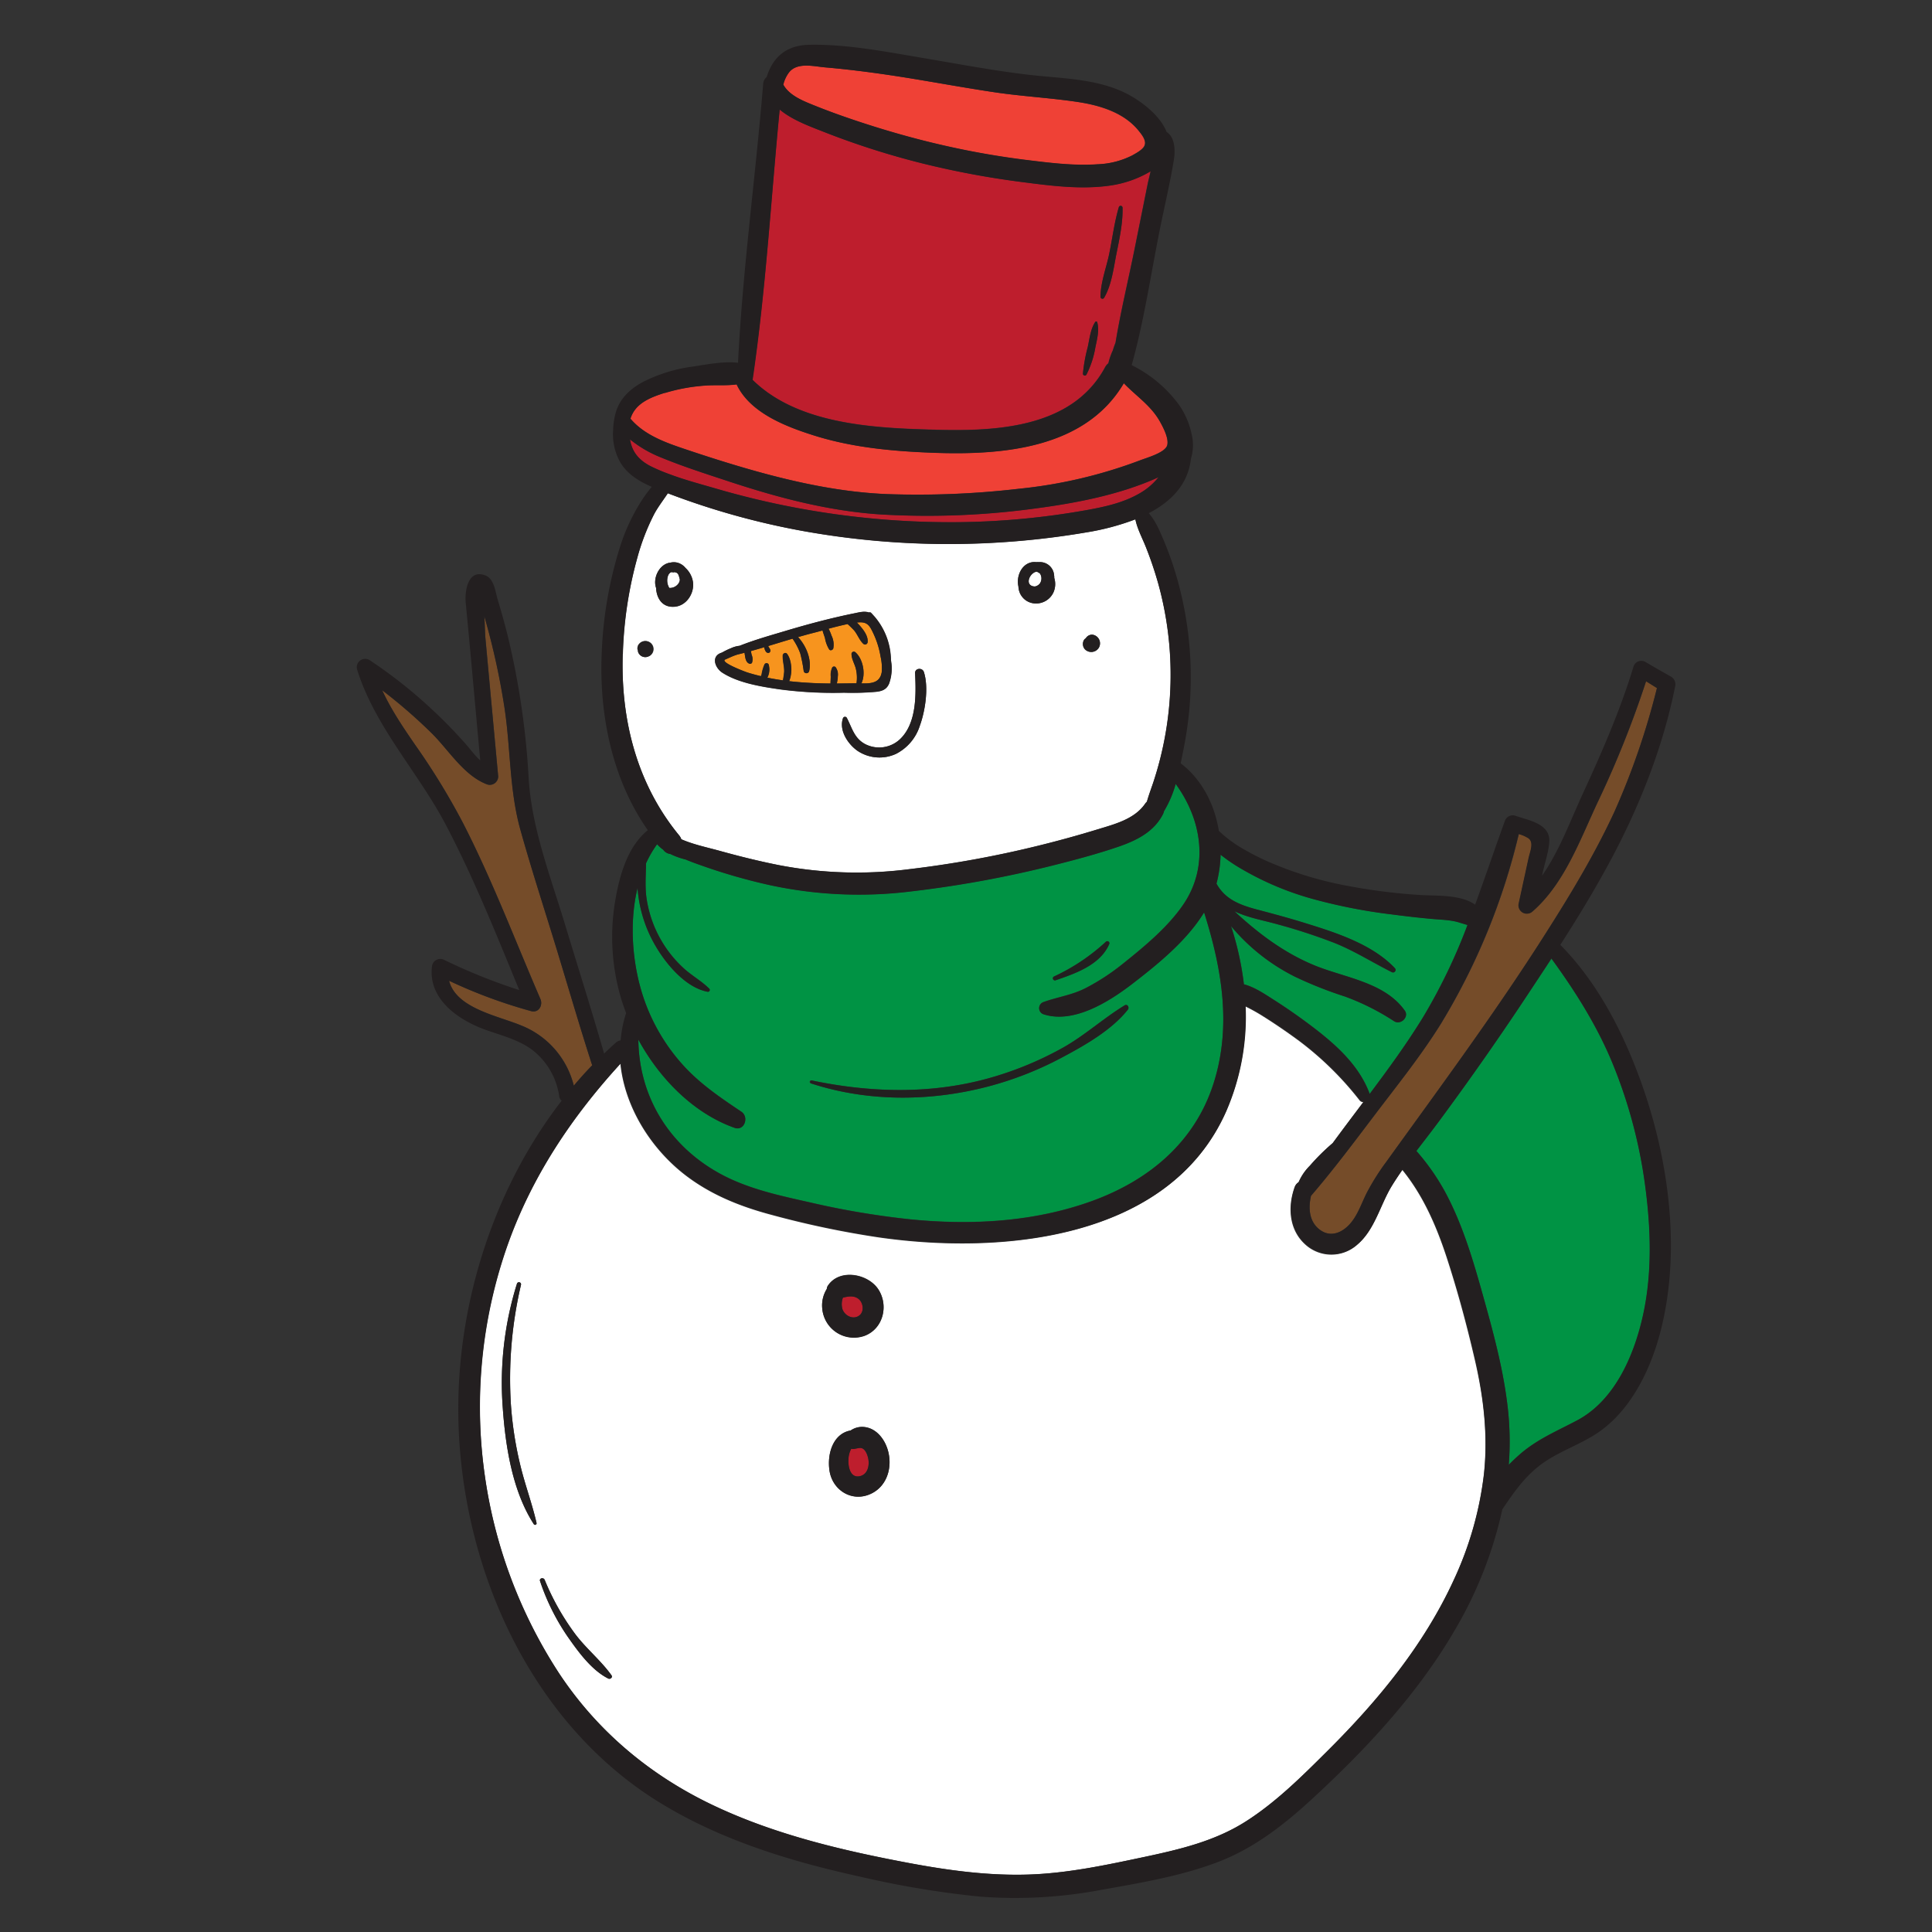 <svg xmlns="http://www.w3.org/2000/svg" id="Layer_1" data-name="Layer 1" viewBox="0 0 600 600"><rect x="0" y="0" width="600" height="600" fill="#333333" stroke="none"/><defs><style>.cls-1{fill:#754c29}.cls-2{fill:#009344}.cls-3{fill:#be1e2d}.cls-4{fill:#fff}.cls-5{fill:#f7941e}.cls-6{fill:#ef4136}.cls-7{fill:#231f20}</style></defs><title>doodle</title><path d="M143.68,255.41c9.12,17.77,16.24,36.55,24.15,54.86.84,2-.54,4.41-2.89,3.76a156.66,156.66,0,0,1-25.46-9.47c2.2,8.7,15.46,10.94,22.65,14a27.12,27.12,0,0,1,16.09,18.61q2.76-3.26,5.71-6.33c-3.8-11.78-7.27-23.68-10.87-35.53-3.83-12.56-7.93-25.08-11.46-37.73-3.41-12.26-3-25.23-4.9-37.75a227,227,0,0,0-6.25-28.39c.15,2.95.23,5.81.3,6.53q.65,6.94,1.28,13.88,1.35,14.64,2.71,29.29a2.62,2.62,0,0,1-3.3,2.51c-7.3-2.67-12.05-10.75-17.41-16a164.79,164.79,0,0,0-15.33-13.26c2.81,6.12,6.65,11.76,10.47,17.3A214.61,214.61,0,0,1,143.68,255.41Z" class="cls-1"/><path d="M475.87,306.7q-14,21.24-29.14,41.73c-2.23,3-4.56,6-6.86,9a69.49,69.49,0,0,1,9,12.88c5.13,9.58,8.32,20.07,11.25,30.49,3.37,12,6.74,24.08,8.14,36.52a93.23,93.23,0,0,1,.3,17.59q1.55-1.59,3.15-3C477.19,447,483.56,444.39,490,441c11.86-6.37,17.82-20.73,20.45-33.29s2.26-25.68.64-38.35a153.3,153.3,0,0,0-10.24-39c-4.84-11.74-11.58-22.41-19-32.63Q478.85,302.2,475.87,306.7Z" class="cls-2"/><path d="M426.66,346.61c-6.36,8.39-12.64,16.8-19.51,24.77-.86,3.71-.63,7.9,2.61,10.43,3.49,2.72,7.29,1,9.83-2.12,2.22-2.7,3.35-6.24,4.92-9.32a71.79,71.79,0,0,1,6-9.52c17-23.62,34.25-46.86,49.84-71.47,7.62-12,15-24.24,21-37.19a230,230,0,0,0,13.25-38.52c-1.12-.71-2.25-1.41-3.38-2.11a314.57,314.57,0,0,1-15.06,37.62c-5.43,11.57-10.28,25.18-20.13,33.8a2.6,2.6,0,0,1-4.31-2.5l3-13.78c.43-2,1.89-5.07,0-6.4a11,11,0,0,0-3-1.31,203.48,203.48,0,0,1-24.24,59C441.2,328,433.76,337.24,426.66,346.61Z" class="cls-1"/><path d="M390.18,282.44c5.16,1.38,10.33,2.75,15.44,4.35,9.41,2.94,20.62,6.54,27.54,13.91a.78.78,0,0,1-.94,1.22c-6-3-11.6-6.6-17.91-9.11a178.24,178.24,0,0,0-17.78-5.8c-4.22-1.19-9.08-2.06-13.21-4,7.36,6.84,15.34,12.88,24.75,16.76S430,305,436.24,313.87c1.41,2-1.33,4.53-3.29,3.29a75.11,75.11,0,0,0-15.26-7.71,124.21,124.21,0,0,1-15.57-6.18,61.82,61.82,0,0,1-19.8-15.69,93.51,93.51,0,0,1,4,18.09c3.31.85,6.57,3.09,9.21,4.77,4.2,2.67,8.31,5.54,12.26,8.56,7.29,5.56,14.35,11.92,17.6,20.7,5.86-7.8,11.6-15.67,16.69-24a176.21,176.21,0,0,0,13.69-28.46c-1.5-.39-3-1-4.51-1.24-2.25-.4-4.57-.45-6.85-.67-4-.39-8.05-.84-12.06-1.36a169.46,169.46,0,0,1-23.94-4.62,92.39,92.39,0,0,1-22.77-9.48,53.49,53.49,0,0,1-6.56-4.45,38.54,38.54,0,0,1-1.31,9C380.35,279.12,384.52,280.92,390.18,282.44Z" class="cls-2"/><path d="M267.57,449.73c-.78-.22-1.89.26-2.71.28a3.07,3.07,0,0,1-.53-.06,7.3,7.3,0,0,0-.85,3.26c-.15,2.17.51,5.86,3.49,5.24,2.58-.53,3.15-3.48,2.62-5.67C269.34,451.76,268.74,450.06,267.57,449.73Z" class="cls-3"/><path d="M211.94,330.55c5.3,5.92,11.73,10.27,18.29,14.67,2.45,1.65,1,6.11-2.12,5-12.72-4.52-23.24-15.22-29.87-27.39.19,17.67,9.52,33.12,25.72,41.83,8.51,4.57,18.17,6.62,27.52,8.72a256.73,256.73,0,0,0,31.29,5.28c19,1.88,38.49.82,56.55-5.77,17.52-6.4,31.65-18.16,37.5-36.28,5.77-17.85,2.62-35.92-2.88-53.29-5.36,8.75-14.16,15.92-22.17,22.09-7.08,5.46-18.18,12.61-27.62,9.57a2,2,0,0,1,0-3.84c4.36-1.56,8.78-2.13,13-4.3a68.42,68.42,0,0,0,11.35-7.39c6.73-5.38,14.22-11.52,19.07-18.7,8.06-11.95,5.52-26.43-2.46-37.32a34.37,34.37,0,0,1-3.64,8.49,3.33,3.33,0,0,1-.3.87c-2.72,5.38-8,8.07-13.48,10-6.85,2.39-13.92,4.26-20.95,6a344.93,344.93,0,0,1-43.73,8,131.07,131.07,0,0,1-44.2-2,180.34,180.34,0,0,1-21.47-6.22c-1.51-.53-3-1.08-4.45-1.69a22.44,22.44,0,0,1-4.74-1.71,3.08,3.08,0,0,1-2-1.07l-.2-.24a12.54,12.54,0,0,1-1.89-1.71,33.94,33.94,0,0,0-3.44,5.93c0,3.88-.42,7.66.28,11.62a36.64,36.64,0,0,0,11.15,20.72c2.56,2.43,5.76,4.14,8.22,6.6a.57.57,0,0,1-.55.94c-7.48-1.47-14.1-10-17.35-16.44A41.24,41.24,0,0,1,198,275.74c-2.73,11.14-1.56,23.8,1.74,33.8A59.52,59.52,0,0,0,211.94,330.55Zm115.34-27.27a62.12,62.12,0,0,0,16.19-10.84.65.65,0,0,1,1,.78c-2.86,6.48-10.47,9.09-16.71,11.23A.64.64,0,0,1,327.28,303.28Zm-75.21,32.24c18.07,3.78,36.6,4.34,54.52-.55a105.2,105.2,0,0,0,23.28-9.48c6.92-3.84,12.68-9.18,19.37-13.26.89-.54,1.58.63,1,1.33-5.13,6.48-13.66,11.25-20.84,15.06a105.73,105.73,0,0,1-22.82,8.87c-17.87,4.64-37.19,4.72-54.79-1.05A.48.48,0,0,1,252.07,335.52Z" class="cls-2"/><path d="M210.19,177.88a3.07,3.07,0,0,0-.73-.23.77.77,0,0,1-.5.06,2.48,2.48,0,0,0-.45-.05l-.26.08a2.18,2.18,0,0,0-.77,1,4.41,4.41,0,0,0,.38,3.83,3.26,3.26,0,0,0,2.92-1.48,2.6,2.6,0,0,0,.36-1.09,7.72,7.72,0,0,0-.53-1.73A2.86,2.86,0,0,0,210.19,177.88Z" class="cls-4"/><path d="M211.6,260.64c3.7,1.62,7.86,2.47,11.6,3.51,6.22,1.73,12.5,3.3,18.83,4.55a127.78,127.78,0,0,0,40.23,1.23,329.3,329.3,0,0,0,39.68-7.18q9.49-2.31,18.83-5.17c5.29-1.62,11.54-3.16,14.86-8a3.82,3.82,0,0,1,.55-.63c.56-2,1.28-3.91,1.94-5.86a106.66,106.66,0,0,0,1.61-61.77,114.23,114.23,0,0,0-3.92-11.58c-1.09-2.72-2.62-5.55-3.21-8.48a77,77,0,0,1-15.21,4.05,254.91,254.91,0,0,1-87.6-.35,234.46,234.46,0,0,1-42.42-11.76c-1.44,2.17-3.08,4.28-4.27,6.52a69.35,69.35,0,0,0-5.18,13.42,125,125,0,0,0-4.52,30c-.66,20.44,4.39,40.36,17.52,56.31A3.63,3.63,0,0,1,211.6,260.64Zm124.8-61.39a1.82,1.82,0,0,1,.38-.71,1.66,1.66,0,0,1,.39-.31,2.29,2.29,0,0,1,2-1.13,2.71,2.71,0,0,1,2,4.14,2.74,2.74,0,0,1-4.33.35A2.48,2.48,0,0,1,336.4,199.25Zm-15.7-24.69a6.22,6.22,0,0,1,1.14,0h.05a4.84,4.84,0,0,1,.77,0,4.39,4.39,0,0,1,4.69,4,4.64,4.64,0,0,1,.06.91,6.35,6.35,0,0,1-.26,4.5c-2,4.23-8,4.73-10.27.49a5.72,5.72,0,0,1-.6-2.37C315.55,178.94,317.27,175,320.7,174.56ZM201.56,203.79a2.35,2.35,0,0,1-3.39-1.46,1.54,1.54,0,0,1,0-.31,1.44,1.44,0,0,1,0-1.34,2.49,2.49,0,1,1,3.46,3.11Zm82.63,5.28c-.08-1.63,2.27-1.8,2.73-.37,1.54,4.79.43,12.07-1.28,16.74a14.81,14.81,0,0,1-7.38,8.68,12.26,12.26,0,0,1-11.94-.94c-3-2.07-5.82-6.38-4.53-10.11a.66.66,0,0,1,1.19-.15c1.66,3.17,2.3,6.42,5.83,8.23a9.46,9.46,0,0,0,10.67-1.56C284.72,224.64,284.51,215.67,284.19,209.07Zm-60-6.38h0a21.26,21.26,0,0,1,2.76-1.34,8.53,8.53,0,0,1,2.71-.76c4.6-1.83,9.44-3.18,14.11-4.58,7.1-2.13,14.32-4.05,21.59-5.52,1.57-.32,3.07-.73,4.45-.23a.57.57,0,0,1,.68.13c.32.33.62.66.91,1a4.81,4.81,0,0,1,.42.48,21.11,21.11,0,0,1,4.81,13.08v.13a13.79,13.79,0,0,1-.59,7.32c-.75,1.7-2,2.21-3.76,2.45a82.58,82.58,0,0,1-10.2.3,126.38,126.38,0,0,1-19.64-1c-5.87-.84-13.22-2-18.26-5.3C221.94,207.27,220.76,203.65,224.22,202.69Zm-20.47-20.15c-1-3,.94-7.11,4.1-7.74l.18,0a4.41,4.41,0,0,1,3.4.38,4.82,4.82,0,0,1,1.46,1.21,7.44,7.44,0,0,1,2.33,4.38c.47,3.44-1.92,7.28-5.55,7.67C205.66,188.84,203.88,185.76,203.75,182.54Z" class="cls-4"/><path d="M266.94,408.47c1.54-1.24,1.15-4-.33-5.1s-3.16-.79-4.83-.38a5.67,5.67,0,0,0-.14,3.6C262.36,408.64,265,410,266.94,408.47Z" class="cls-3"/><path d="M150.61,458.59a150.37,150.37,0,0,0,23,61.11c11.93,18,28.31,31.68,47.78,40.93,19.22,9.13,40.26,14.08,61.09,18,12.16,2.27,24.5,3.94,36.9,3.54,12.15-.39,24.05-2.94,35.9-5.45,11.13-2.37,22.1-4.94,31.79-11.17,9.36-6,17.42-14.06,25.27-21.88,15.63-15.56,29.87-32.82,39.13-53a107.32,107.32,0,0,0,9.36-32.85c1.3-12-.09-23.79-2.81-35.48-2.49-10.75-5.38-21.52-8.81-32-3.17-9.65-7.29-19.12-13.72-27-1.17,1.66-2.29,3.34-3.35,5.07-3.59,5.87-5.25,13.56-10.65,18.15a12,12,0,0,1-16,.06c-5.19-4.55-5.66-11.71-3.47-17.88a2.79,2.79,0,0,1,1.21-1.51,16.28,16.28,0,0,1,3.51-5.15,66.1,66.1,0,0,1,7.07-7c3.15-4.29,6.36-8.54,9.56-12.79a1.47,1.47,0,0,1-1.15-.56,99.83,99.83,0,0,0-18.56-18.29c-3.66-2.71-7.44-5.31-11.29-7.73a55.79,55.79,0,0,0-5.65-3.16,73.66,73.66,0,0,1-6,32.67c-17.73,40-70,44.52-107.8,39.08a289.25,289.25,0,0,1-33.32-7c-9.79-2.61-19-6.28-27.08-12.57-10.54-8.24-18.5-21-19.86-34.36-15.13,16.51-27.51,35-35.07,56.26A150.57,150.57,0,0,0,150.61,458.59ZM270.21,464c-5.8,2.52-11.76-1.32-12.62-7.41-.76-5.45,1.31-11.44,6.59-12.36a6.22,6.22,0,0,1,4.18-1.08c3.26.32,5.61,2.87,6.84,5.74C277.56,454.44,276,461.5,270.21,464Zm-13.44-63.77a2.07,2.07,0,0,1,.35-1c3.62-5.43,12.64-3.71,15.77,1.34s1.29,12.15-4.46,14.25a9.87,9.87,0,0,1-13.06-8.4A9.68,9.68,0,0,1,256.77,400.27Zm-87.63,90.37A77.32,77.32,0,0,0,178.3,507c3.47,4.79,8.21,8.51,11.61,13.28.45.64-.41,1.28-1,1-5.25-2.64-9.36-8.36-12.66-13.08A68.85,68.85,0,0,1,167.71,491C167.39,490.12,168.79,489.78,169.14,490.64ZM161.8,399a127.72,127.72,0,0,0-3.12,37.38,113.38,113.38,0,0,0,3.09,19.38c1.45,5.78,3.53,11.4,4.86,17.2a.47.47,0,0,1-.85.36c-6.7-10.33-8.8-24.18-9.65-36.25a103,103,0,0,1,4.42-38.42A.65.65,0,0,1,161.8,399Z" class="cls-4"/><path d="M321.46,182.13a2.58,2.58,0,0,0,1.46-.88,2.76,2.76,0,0,0,.06-3.13,4,4,0,0,0-1-.58,3,3,0,0,0-.68.18,3.7,3.7,0,0,0-1.52,1.58C318.88,181.24,320.11,182.18,321.46,182.13Z" class="cls-4"/><path d="M232,208.81c1.41.45,2.84.83,4.28,1.17.07-.19.15-.38.21-.57a12.17,12.17,0,0,1,.92-3.13.72.72,0,0,1,1.22,0,5.4,5.4,0,0,1-.38,4.16c1.61.34,3.24.61,4.86.84a24.51,24.51,0,0,0,.38-2.67c.06-1.72-.52-3.37-.44-5.06,0-.6.86-1.09,1.3-.54,1.45,1.82,1.81,5.9.67,8.52,2.48.29,5,.47,7.44.59,1.81.08,3.62.12,5.43.14,0-.69.06-1.39.09-2.09a5.47,5.47,0,0,1,.45-2.89.67.67,0,0,1,1-.13,3.92,3.92,0,0,1,.69,3,9.42,9.42,0,0,1-.3,2.1c1.92,0,3.83,0,5.75-.06H266a11.84,11.84,0,0,0-.19-4.47c-.4-1.58-1.34-3-1.36-4.65a.72.72,0,0,1,1.22-.5c2.33,2,3.28,6.72,1.85,9.65,2,.05,4.1,0,5.3-1.25a3.7,3.7,0,0,0,.78-1.3c.08-.28.16-.55.22-.82a15.35,15.35,0,0,0-.34-4.92,27,27,0,0,0-2.12-6.95c-1.26-2.73-1.95-4-5.11-3.67l-.16,0c.38.36.73.73,1,1.05,1.13,1.29,2.54,3.17,2.37,5a.8.8,0,0,1-1.35.56c-1.17-1.1-1.77-2.82-2.79-4.08a27.17,27.17,0,0,0-2.09-2.05c-2,.4-3.95.91-5.91,1.45a13.54,13.54,0,0,1,.91,2.12,6.38,6.38,0,0,1,.56,4c-.15.49-.89.81-1.26.33a9.74,9.74,0,0,1-1.31-3.5c-.23-.79-.56-1.59-.77-2.41-1,.28-2,.55-3,.8-1.53.39-3.06.82-4.6,1.26,2.55,2.76,4.29,7,3.44,10.6a.88.88,0,0,1-1.68,0,46,46,0,0,0-1.09-5.57,20,20,0,0,0-2.38-4.53c-2.52.74-5,1.52-7.56,2.28.07.14.13.28.21.41.24.39.6.78.42,1.27a.63.63,0,0,1-.58.45c-.67,0-1-.7-1.17-1.23a2.4,2.4,0,0,1-.12-.53c-1.38.41-2.76.81-4.14,1.19.07.37.14.75.22,1.12a3.58,3.58,0,0,1,.13,2.51.69.69,0,0,1-.93.24c-.93-.39-1.14-1.63-1.27-2.52-.05-.28-.08-.55-.11-.83-.74.19-1.48.39-2.22.56-.38.13-.76.25-1.11.39-.92.35-1.83.81-2.76,1.19l0,0C223.74,205.73,231.38,208.61,232,208.81Z" class="cls-5"/><path d="M343.19,114a3.68,3.68,0,0,1,1-1.19,20.69,20.69,0,0,1,1.38-4c.25-.8.52-1.6.84-2.37,1.65-10,4.1-20,6.1-30l3.81-18.94c.29-1.42.68-2.88,1-4.34a33.92,33.92,0,0,1-12.62,4.44c-9,1.3-18.35.07-27.33-1.09a272.43,272.43,0,0,1-30.9-5.78A247.62,247.62,0,0,1,256,41c-4.78-1.87-10-3.74-13.89-7-2.71,28-4.3,56.12-8.45,83.91,14,13.83,37.53,15,56.07,15.5C308.81,134,332.92,133.14,343.19,114Zm1.29-35.14c1-4.83,1.58-9.82,3-14.55a.59.59,0,0,1,1.15.16c.09,4.77-.95,9.58-1.88,14.24-.91,4.5-1.49,9.75-3.85,13.76a.6.6,0,0,1-1.1-.3C341.8,87.75,343.57,83.23,344.48,78.89Zm-6.69,29c.6-2.64.83-5.56,2.33-7.86a.35.35,0,0,1,.64.08c.69,2.57-.07,5.29-.59,7.84a29.6,29.6,0,0,1-2.77,8.43.59.59,0,0,1-1.09-.29A49.85,49.85,0,0,1,337.79,107.87Z" class="cls-3"/><path d="M212.52,139.4c7.21,2.43,14.47,4.74,21.8,6.8,13.46,3.77,27.27,6.68,41.27,7.24a271.34,271.34,0,0,0,40.7-1.65,148.15,148.15,0,0,0,37.6-8.79c2-.79,8.06-2.42,8.6-4.82.49-2.21-1.34-5.63-2.38-7.44-2.82-4.92-7.32-7.8-11.13-11.75-12,20.39-37.85,22.39-59.22,21.6C277.4,140.13,264.9,139,253,135.3c-8.8-2.76-20.09-7-24.28-15.94-3.24.46-6.87.11-9.95.38A56.36,56.36,0,0,0,206.45,122c-4.41,1.4-9.17,3.19-10.69,8C200,135,206.42,137.35,212.52,139.4Z" class="cls-6"/><path d="M321.59,157.87a247.85,247.85,0,0,1-48.32,1.86c-16-1.06-31.56-5.14-46.76-10.17-7-2.32-14.13-4.59-21-7.4a37.05,37.05,0,0,1-9.92-5.73q.07.45.18.9c.83,3.62,3.18,5.9,6.43,7.53a55.2,55.2,0,0,0,5.33,2.3l2.15.78c4.12,1.43,8.39,2.58,12.46,3.76a260,260,0,0,0,75.71,10.47A240.34,240.34,0,0,0,337,158.5c5.81-1,11.77-2.3,16.92-5.29a20.59,20.59,0,0,0,5.86-5C347.87,153.59,334.26,156.19,321.59,157.87Z" class="cls-3"/><path d="M252.37,32.57c4.49,1.8,9.05,3.44,13.64,5,9,3,18.05,5.59,27.26,7.67a256.89,256.89,0,0,0,25.54,4.48c7.26.89,14.74,1.84,22.07,1.33a25.94,25.94,0,0,0,10.72-2.8c1.12-.63,3-1.64,3.69-2.8.91-1.61-.62-3.5-1.68-4.82-4.61-5.73-12.18-7.92-19.16-9-8.54-1.26-17.19-1.72-25.74-3s-17.31-2.88-26-4.3c-8.84-1.46-17.69-2.65-26.61-3.42-3.57-.31-8.69-1.66-11.19,1.66a10.36,10.36,0,0,0-1.67,3.75C245.08,29.61,249.05,31.23,252.37,32.57Z" class="cls-6"/><path d="M520.23,213.16a2.75,2.75,0,0,0-1.24-3c-2.67-1.51-5.34-3-8-4.6a2.55,2.55,0,0,0-3.71,1.51c-4.13,13.6-9.81,26.58-15.75,39.47-3.79,8.22-7.25,17.75-12.66,25.46l.39-1.7c.66-2.89,1.71-5.93,1.88-8.9.32-5.69-6.55-6.63-10.68-8.12a2.61,2.61,0,0,0-3.15,1.79c-3.15,8.65-6.05,17.33-9.2,25.88-4.5-3.21-12.1-2.69-17.09-3a182.65,182.65,0,0,1-24.44-3.21,112.16,112.16,0,0,1-22.69-7.13,76.54,76.54,0,0,1-9.77-5.16,41.67,41.67,0,0,1-5.59-4.4c-1.33-8.24-5.28-16-11.86-21,.35-1.62.65-3.19.94-4.66a112.54,112.54,0,0,0-1.86-52.05,104.08,104.08,0,0,0-4.44-12.76c-1.2-2.81-2.48-5.89-4.56-8.2,6.79-3.53,12.22-8.83,13.1-16.91a14.32,14.32,0,0,0,.2-7.73,24.52,24.52,0,0,0-3.89-9,40.4,40.4,0,0,0-14.71-12.34c3.9-13.92,6-28.58,8.87-42.74,1.41-6.95,3.06-13.91,4.22-20.91.5-3,.36-7.15-2.23-8.75-2.17-5.6-9-10.4-13.56-12.48-9.19-4.21-19.61-4.15-29.47-5.32-11.14-1.32-22.16-3.43-33.22-5.29-11.38-1.92-23.27-4.24-34.85-4-7.43.18-11.31,4.24-13.11,10A3.09,3.09,0,0,0,237,26.18c-2.37,28.81-6.37,57.6-7.8,86.48-4.44-.54-9.81.55-13.88,1.16a48.17,48.17,0,0,0-15.39,4.67c-4.08,2.13-7.43,5.15-8.72,9.7a22.59,22.59,0,0,0-.8,5.37,17.81,17.81,0,0,0,2.09,9.78c2.18,3.87,5.95,6.12,9.91,7.86a40.93,40.93,0,0,0-3.73,5.19,60.12,60.12,0,0,0-6.08,13.3,125.43,125.43,0,0,0-5.74,33.4c-.79,19,3.29,39,14.32,54.73-6.38,5.17-8.84,14.27-10.14,22.06A67.15,67.15,0,0,0,192.86,310c.46,1.53,1,3.06,1.57,4.59l0,.07a36.63,36.63,0,0,0-1.68,8.43,2.91,2.91,0,0,0-1.51.73c-1.23,1.09-2.44,2.22-3.63,3.37-3.9-13.55-8.17-27-12.26-40.49-4.43-14.63-10.15-29.33-11.15-44.69a245.5,245.5,0,0,0-6.6-44.87c-.91-3.62-1.92-7.23-3-10.8-.74-2.42-1.1-6.48-3.71-7.57-5.57-2.31-6.61,4.82-6.26,8.41,1.59,16.34,3,32.69,4.52,49-1.88-1.74-3.46-4-5.08-5.76-2.95-3.28-6-6.46-9.25-9.48a148.67,148.67,0,0,0-20.14-16,2.61,2.61,0,0,0-3.8,2.92c5.54,17.82,18.91,31.85,27.51,48.18,8.73,16.57,15.73,34.11,22.87,51.44A178.5,178.5,0,0,1,138,298.13a2.61,2.61,0,0,0-3.87,2.22c-1.07,9.82,7.92,16.18,16,19.22,5.1,1.91,10.66,3.14,15.11,6.44a22.14,22.14,0,0,1,8.43,14.44,2.15,2.15,0,0,0,.75,1.39c-22,28.45-33.29,65.8-32,101.27,1.68,45.35,22.8,92.2,62.29,116.59,19,11.73,40.73,18.36,62.39,23.11A292.44,292.44,0,0,0,304.23,589a143.42,143.42,0,0,0,37.68-2.07c12.11-2.15,24.83-4.27,36.35-8.67,11.08-4.23,20.33-11.42,29-19.38,17.07-15.72,33.28-33.06,44.92-53.27a127.25,127.25,0,0,0,14.39-36.88c3.31-4.87,6.47-9.54,11.22-13.32,5.62-4.48,12.52-6.48,18.41-10.45,10.77-7.28,17-20.84,19.89-33.11,6.22-26,1.55-55.55-8.07-80.14-5.46-14-12.87-27.56-23.45-38.28,6-9.33,11.72-18.8,16.85-28.6C509.87,248.61,516.66,231.12,520.23,213.16ZM379.05,265.44a53.49,53.49,0,0,0,6.56,4.45,92.39,92.39,0,0,0,22.77,9.48A169.46,169.46,0,0,0,432.32,284c4,.52,8,1,12.06,1.36,2.28.22,4.6.27,6.85.67,1.55.27,3,.85,4.51,1.24a176.21,176.21,0,0,1-13.69,28.46c-5.09,8.31-10.83,16.18-16.69,24-3.25-8.78-10.31-15.14-17.6-20.7-3.95-3-8.06-5.89-12.26-8.56-2.64-1.68-5.9-3.92-9.21-4.77a93.51,93.51,0,0,0-4-18.09,61.82,61.82,0,0,0,19.8,15.69,124.21,124.21,0,0,0,15.57,6.18A75.11,75.11,0,0,1,433,317.16c2,1.24,4.7-1.29,3.29-3.29-6.28-8.88-18.75-10.22-28.17-14.12s-17.39-9.92-24.75-16.76c4.13,2,9,2.83,13.21,4a178.24,178.24,0,0,1,17.78,5.8c6.31,2.51,11.87,6.09,17.91,9.11a.78.78,0,0,0,.94-1.22c-6.92-7.37-18.13-11-27.54-13.91-5.11-1.6-10.28-3-15.44-4.35-5.66-1.52-9.83-3.32-12.44-8A38.54,38.54,0,0,0,379.05,265.44ZM245,22.58c2.5-3.32,7.62-2,11.19-1.66,8.92.77,17.77,2,26.61,3.42,8.65,1.42,17.28,3,26,4.3s17.2,1.73,25.74,3c7,1,14.55,3.23,19.16,9,1.06,1.32,2.59,3.21,1.68,4.82-.66,1.16-2.57,2.17-3.69,2.8A25.94,25.94,0,0,1,340.88,51c-7.33.51-14.81-.44-22.07-1.33a256.89,256.89,0,0,1-25.54-4.48c-9.21-2.08-18.3-4.68-27.26-7.67-4.59-1.52-9.15-3.16-13.64-5-3.32-1.34-7.29-3-9.09-6.24A10.36,10.36,0,0,1,245,22.58Zm-2.81,11.48c3.91,3.24,9.11,5.11,13.89,7a247.62,247.62,0,0,0,30.44,9.71,272.43,272.43,0,0,0,30.9,5.78c9,1.16,18.3,2.39,27.33,1.09a33.92,33.92,0,0,0,12.62-4.44c-.34,1.46-.73,2.92-1,4.34l-3.81,18.94c-2,10-4.45,20-6.1,30-.32.77-.59,1.57-.84,2.37a20.69,20.69,0,0,0-1.38,4,3.68,3.68,0,0,0-1,1.19c-10.27,19.11-34.38,20-53.43,19.44-18.54-.52-42.06-1.67-56.07-15.5C237.84,90.18,239.43,62,242.14,34.06Zm-35.69,88a56.36,56.36,0,0,1,12.36-2.29c3.08-.27,6.71.08,9.95-.38,4.19,8.91,15.48,13.18,24.28,15.94,11.86,3.71,24.36,4.83,36.72,5.29,21.37.79,47.2-1.21,59.22-21.6,3.81,4,8.31,6.83,11.13,11.75,1,1.81,2.87,5.23,2.38,7.44-.54,2.4-6.58,4-8.6,4.82a148.15,148.15,0,0,1-37.6,8.79,271.34,271.34,0,0,1-40.7,1.65c-14-.56-27.81-3.47-41.27-7.24-7.33-2.06-14.59-4.37-21.8-6.8-6.1-2.05-12.5-4.37-16.76-9.39C197.28,125.22,202,123.43,206.45,122Zm-4.22,22.83c-3.25-1.63-5.6-3.91-6.43-7.53q-.11-.45-.18-.9a37.05,37.05,0,0,0,9.92,5.73c6.84,2.81,14,5.08,21,7.4,15.2,5,30.73,9.11,46.76,10.17a247.85,247.85,0,0,0,48.32-1.86c12.67-1.68,26.28-4.28,38.14-9.7a20.59,20.59,0,0,1-5.86,5c-5.15,3-11.11,4.25-16.92,5.29a240.34,240.34,0,0,1-39.07,3.67,260,260,0,0,1-75.71-10.47c-4.07-1.18-8.34-2.33-12.46-3.76l-2.15-.78A55.2,55.2,0,0,1,202.23,144.86Zm-8.83,58.23a125,125,0,0,1,4.52-30,69.35,69.35,0,0,1,5.18-13.42c1.19-2.24,2.83-4.35,4.27-6.52A234.46,234.46,0,0,0,249.79,165a254.91,254.91,0,0,0,87.6.35,77,77,0,0,0,15.21-4.05c.59,2.93,2.12,5.76,3.21,8.48a114.23,114.23,0,0,1,3.92,11.58,106,106,0,0,1-1.61,61.77c-.66,1.95-1.38,3.88-1.94,5.86a3.82,3.82,0,0,0-.55.63c-3.32,4.84-9.57,6.38-14.86,8q-9.34,2.85-18.83,5.17a329.3,329.3,0,0,1-39.68,7.18A127.78,127.78,0,0,1,242,268.7c-6.33-1.25-12.61-2.82-18.83-4.55-3.74-1-7.9-1.89-11.6-3.51a3.63,3.63,0,0,0-.68-1.24C197.79,243.45,192.74,223.53,193.4,203.09ZM198,275.74a41.24,41.24,0,0,0,4.38,15.83c3.25,6.4,9.87,15,17.35,16.44a.57.57,0,0,0,.55-.94c-2.46-2.46-5.66-4.17-8.22-6.6a36.64,36.64,0,0,1-11.15-20.72c-.7-4-.32-7.74-.28-11.62a33.94,33.94,0,0,1,3.44-5.93,12.54,12.54,0,0,0,1.89,1.71l.2.24a3.08,3.08,0,0,0,2,1.07,22.44,22.44,0,0,0,4.74,1.71c1.45.61,2.94,1.16,4.45,1.69a180.34,180.34,0,0,0,21.47,6.22,131.07,131.07,0,0,0,44.2,2,344.93,344.93,0,0,0,43.73-8c7-1.77,14.1-3.64,20.95-6,5.48-1.91,10.76-4.6,13.48-10a3.33,3.33,0,0,0,.3-.87,34.37,34.37,0,0,0,3.64-8.49c8,10.89,10.52,25.37,2.46,37.32-4.85,7.18-12.34,13.32-19.07,18.7a68.42,68.42,0,0,1-11.35,7.39c-4.21,2.17-8.63,2.74-13,4.3a2,2,0,0,0,0,3.84c9.44,3,20.54-4.11,27.62-9.57,8-6.17,16.81-13.34,22.17-22.09,5.5,17.37,8.65,35.44,2.88,53.29-5.85,18.12-20,29.88-37.5,36.28-18.06,6.59-37.55,7.65-56.55,5.77a256.73,256.73,0,0,1-31.29-5.28c-9.35-2.1-19-4.15-27.52-8.72-16.2-8.71-25.53-24.16-25.72-41.83,6.63,12.17,17.15,22.87,29.87,27.39,3.07,1.09,4.57-3.37,2.12-5-6.56-4.4-13-8.75-18.29-14.67a59.52,59.52,0,0,1-12.18-21C196.46,299.54,195.29,286.88,198,275.74Zm-35.89,42.85c-7.19-3.09-20.45-5.33-22.65-14A156.66,156.66,0,0,0,164.94,314c2.35.65,3.73-1.81,2.89-3.76-7.91-18.31-15-37.09-24.15-54.86a214.61,214.61,0,0,0-14.51-23.72c-3.82-5.54-7.66-11.18-10.47-17.3A164.79,164.79,0,0,1,134,227.65c5.36,5.28,10.11,13.36,17.41,16a2.62,2.62,0,0,0,3.3-2.51q-1.35-14.64-2.71-29.29-.65-6.94-1.28-13.88c-.07-.72-.15-3.58-.3-6.53a227,227,0,0,1,6.25,28.39c1.91,12.52,1.49,25.49,4.9,37.75,3.53,12.65,7.63,25.17,11.46,37.73,3.6,11.85,7.07,23.75,10.87,35.53q-3,3.08-5.71,6.33A27.12,27.12,0,0,0,162.13,318.59ZM460.88,457.8a107.32,107.32,0,0,1-9.36,32.85c-9.26,20.18-23.5,37.44-39.13,53-7.85,7.82-15.91,15.87-25.27,21.88-9.69,6.23-20.66,8.8-31.79,11.17-11.85,2.51-23.75,5.06-35.9,5.45-12.4.4-24.74-1.27-36.9-3.54-20.83-3.9-41.87-8.85-61.09-18-19.47-9.25-35.85-22.92-47.78-40.93a151.38,151.38,0,0,1-15.94-133.19c7.56-21.27,19.94-39.75,35.07-56.26,1.36,13.38,9.32,26.12,19.86,34.36,8,6.29,17.29,10,27.08,12.57a289.25,289.25,0,0,0,33.32,7c37.8,5.44,90.07,1,107.8-39.08a73.66,73.66,0,0,0,6-32.67,55.79,55.79,0,0,1,5.65,3.16c3.85,2.42,7.63,5,11.29,7.73a99.83,99.83,0,0,1,18.56,18.29,1.47,1.47,0,0,0,1.15.56c-3.2,4.25-6.41,8.5-9.56,12.79a66.1,66.1,0,0,0-7.07,7,16.28,16.28,0,0,0-3.51,5.15,2.79,2.79,0,0,0-1.21,1.51c-2.19,6.17-1.72,13.33,3.47,17.88a12,12,0,0,0,16-.06c5.4-4.59,7.06-12.28,10.65-18.15,1.06-1.73,2.18-3.41,3.35-5.07,6.43,7.92,10.55,17.39,13.72,27,3.43,10.48,6.32,21.25,8.81,32C460.79,434,462.18,445.82,460.88,457.8Zm39.93-127.52a153.3,153.3,0,0,1,10.24,39c1.62,12.67,2,25.8-.64,38.35S501.82,434.58,490,441c-6.4,3.44-12.77,6-18.29,10.92q-1.6,1.42-3.15,3a93.23,93.23,0,0,0-.3-17.59c-1.4-12.44-4.77-24.5-8.14-36.52-2.93-10.42-6.12-20.91-11.25-30.49a69.49,69.49,0,0,0-9-12.88c2.3-3,4.63-6,6.86-9Q461.88,328,475.87,306.7q3-4.51,5.92-9.05C489.23,307.87,496,318.54,500.81,330.28Zm-20.47-40.9c-15.59,24.61-32.83,47.85-49.84,71.47a71.79,71.79,0,0,0-6,9.52c-1.57,3.08-2.7,6.62-4.92,9.32-2.54,3.08-6.34,4.84-9.83,2.12-3.24-2.53-3.47-6.72-2.61-10.43,6.87-8,13.15-16.38,19.51-24.77,7.1-9.37,14.54-18.58,20.75-28.58a203.48,203.48,0,0,0,24.24-59,11,11,0,0,1,3,1.31c1.85,1.33.39,4.37,0,6.4l-3,13.78A2.6,2.6,0,0,0,476,283c9.85-8.62,14.7-22.23,20.13-33.8a314.57,314.57,0,0,0,15.06-37.62c1.13.7,2.26,1.4,3.38,2.11a230,230,0,0,1-13.25,38.52C495.33,265.14,488,277.36,480.34,289.38Z" class="cls-7"/><path d="M268.43,414.9c5.75-2.1,7.59-9.19,4.46-14.25s-12.15-6.77-15.77-1.34a2.07,2.07,0,0,0-.35,1,9.68,9.68,0,0,0-1.4,6.23A9.87,9.87,0,0,0,268.43,414.9ZM261.78,403c1.67-.41,3.41-.72,4.83.38s1.87,3.86.33,5.1c-1.9,1.53-4.58.17-5.3-1.88A5.67,5.67,0,0,1,261.78,403Z" class="cls-7"/><path d="M268.36,443.19a6.22,6.22,0,0,0-4.18,1.08c-5.28.92-7.35,6.91-6.59,12.36.86,6.09,6.82,9.93,12.62,7.41s7.35-9.6,5-15.11C274,446.06,271.62,443.51,268.36,443.19ZM267,458.45c-3,.62-3.64-3.07-3.49-5.24a7.3,7.3,0,0,1,.85-3.26,3.07,3.07,0,0,0,.53.06c.82,0,1.93-.5,2.71-.28,1.17.33,1.77,2,2,3C270.12,455,269.55,457.92,267,458.45Z" class="cls-7"/><path d="M342.88,92.5c2.36-4,2.94-9.26,3.85-13.76.93-4.66,2-9.47,1.88-14.24a.59.59,0,0,0-1.15-.16c-1.4,4.73-2,9.72-3,14.55-.91,4.34-2.68,8.86-2.7,13.31A.6.6,0,0,0,342.88,92.5Z" class="cls-7"/><path d="M337.4,116.36a29.6,29.6,0,0,0,2.77-8.43c.52-2.55,1.28-5.27.59-7.84a.35.35,0,0,0-.64-.08c-1.5,2.3-1.73,5.22-2.33,7.86a49.85,49.85,0,0,0-1.48,8.2A.59.59,0,0,0,337.4,116.36Z" class="cls-7"/><path d="M316.88,184.49c2.23,4.24,8.31,3.74,10.27-.49a6.35,6.35,0,0,0,.26-4.5,4.64,4.64,0,0,0-.06-.91,4.39,4.39,0,0,0-4.69-4,4.84,4.84,0,0,0-.77,0h-.05a6.22,6.22,0,0,0-1.14,0c-3.43.43-5.15,4.38-4.42,7.56A5.72,5.72,0,0,0,316.88,184.49Zm2.88-5.19a3.7,3.7,0,0,1,1.52-1.58,3,3,0,0,1,.68-.18,4,4,0,0,1,1,.58,2.76,2.76,0,0,1-.06,3.13,2.58,2.58,0,0,1-1.46.88C320.11,182.18,318.88,181.24,319.76,179.3Z" class="cls-7"/><path d="M215.22,180.74a7.44,7.44,0,0,0-2.33-4.38,4.82,4.82,0,0,0-1.46-1.21,4.41,4.41,0,0,0-3.4-.38l-.18,0c-3.16.63-5.13,4.74-4.1,7.74.13,3.22,1.91,6.3,5.92,5.87C213.3,188,215.69,184.18,215.22,180.74Zm-4.44.39a3.26,3.26,0,0,1-2.92,1.48,4.41,4.41,0,0,1-.38-3.83,2.18,2.18,0,0,1,.77-1l.26-.08a2.48,2.48,0,0,1,.45.05.77.77,0,0,0,.5-.06,3.07,3.07,0,0,1,.73.23,2.86,2.86,0,0,1,.42.43,7.72,7.72,0,0,1,.53,1.73A2.6,2.6,0,0,1,210.78,181.13Z" class="cls-7"/><path d="M341.22,201.24a2.71,2.71,0,0,0-2-4.14,2.29,2.29,0,0,0-2,1.13,1.66,1.66,0,0,0-.39.31,1.82,1.82,0,0,0-.38.71,2.48,2.48,0,0,0,.49,2.34A2.74,2.74,0,0,0,341.22,201.24Z" class="cls-7"/><path d="M198.1,200.68a1.44,1.44,0,0,0,0,1.34,1.54,1.54,0,0,0,0,.31,2.35,2.35,0,0,0,3.39,1.46,2.49,2.49,0,1,0-3.46-3.11Z" class="cls-7"/><path d="M224.26,208.79c5,3.32,12.39,4.46,18.26,5.3a126.38,126.38,0,0,0,19.64,1,82.58,82.58,0,0,0,10.2-.3c1.76-.24,3-.75,3.76-2.45a13.79,13.79,0,0,0,.59-7.32v-.13a21.11,21.11,0,0,0-4.81-13.08,4.81,4.81,0,0,0-.42-.48c-.29-.33-.59-.66-.91-1a.57.57,0,0,0-.68-.13c-1.38-.5-2.88-.09-4.45.23-7.27,1.47-14.49,3.39-21.59,5.52-4.67,1.4-9.51,2.75-14.11,4.58a8.53,8.53,0,0,0-2.71.76,21.26,21.26,0,0,0-2.76,1.34h0C220.76,203.65,221.94,207.27,224.26,208.79Zm.88-3.93,0,0c.93-.38,1.84-.84,2.76-1.19.35-.14.73-.26,1.11-.39.74-.17,1.48-.37,2.22-.56,0,.28.06.55.11.83.13.89.34,2.13,1.27,2.52a.69.69,0,0,0,.93-.24,3.58,3.58,0,0,0-.13-2.51c-.08-.37-.15-.75-.22-1.12,1.38-.38,2.76-.78,4.14-1.19a2.4,2.4,0,0,0,.12.53c.17.53.5,1.28,1.17,1.23a.63.63,0,0,0,.58-.45c.18-.49-.18-.88-.42-1.27-.08-.13-.14-.27-.21-.41,2.52-.76,5-1.54,7.56-2.28a20,20,0,0,1,2.38,4.53,46,46,0,0,1,1.09,5.57.88.88,0,0,0,1.68,0c.85-3.59-.89-7.84-3.44-10.6,1.54-.44,3.07-.87,4.6-1.26,1-.25,2-.52,3-.8.21.82.54,1.62.77,2.41a9.74,9.74,0,0,0,1.31,3.5c.37.48,1.11.16,1.26-.33a6.38,6.38,0,0,0-.56-4,13.54,13.54,0,0,0-.91-2.12c2-.54,3.93-1,5.91-1.45a27.17,27.17,0,0,1,2.09,2.05c1,1.26,1.62,3,2.79,4.08a.8.8,0,0,0,1.35-.56c.17-1.81-1.24-3.69-2.37-5-.29-.32-.64-.69-1-1.05l.16,0c3.16-.37,3.85.94,5.11,3.67a27,27,0,0,1,2.12,6.95,15.35,15.35,0,0,1,.34,4.92c-.06.27-.14.54-.22.82a3.7,3.7,0,0,1-.78,1.3c-1.2,1.27-3.33,1.3-5.3,1.25,1.43-2.93.48-7.62-1.85-9.65a.72.72,0,0,0-1.22.5c0,1.65,1,3.07,1.36,4.65a11.84,11.84,0,0,1,.19,4.47h-.34c-1.92,0-3.83.06-5.75.06a9.42,9.42,0,0,0,.3-2.1,3.92,3.92,0,0,0-.69-3,.67.67,0,0,0-1,.13,5.47,5.47,0,0,0-.45,2.89c0,.7-.11,1.4-.09,2.09-1.81,0-3.62-.06-5.43-.14-2.48-.12-5-.3-7.44-.59,1.14-2.62.78-6.7-.67-8.52-.44-.55-1.27-.06-1.3.54-.08,1.69.5,3.34.44,5.06a24.51,24.51,0,0,1-.38,2.67c-1.62-.23-3.25-.5-4.86-.84a5.4,5.4,0,0,0,.38-4.16.72.72,0,0,0-1.22,0,12.17,12.17,0,0,0-.92,3.13c-.06.19-.14.38-.21.57-1.44-.34-2.87-.72-4.28-1.17C231.38,208.61,223.74,205.73,225.14,204.86Z" class="cls-7"/><path d="M268.81,231.15c-3.53-1.81-4.17-5.06-5.83-8.23a.66.66,0,0,0-1.19.15c-1.29,3.73,1.51,8,4.53,10.11a12.26,12.26,0,0,0,11.94.94,14.81,14.81,0,0,0,7.38-8.68c1.71-4.67,2.82-11.95,1.28-16.74-.46-1.43-2.81-1.26-2.73.37.32,6.6.53,15.57-4.71,20.52A9.46,9.46,0,0,1,268.81,231.15Z" class="cls-7"/><path d="M251.82,336.44c17.6,5.77,36.92,5.69,54.79,1.05a105.73,105.73,0,0,0,22.82-8.87c7.18-3.81,15.71-8.58,20.84-15.06.55-.7-.14-1.87-1-1.33-6.69,4.08-12.45,9.42-19.37,13.26A105.2,105.2,0,0,1,306.59,335c-17.92,4.89-36.45,4.33-54.52.55A.48.48,0,0,0,251.82,336.44Z" class="cls-7"/><path d="M327.77,304.45c6.24-2.14,13.85-4.75,16.71-11.23a.65.65,0,0,0-1-.78,62.12,62.12,0,0,1-16.19,10.84A.64.64,0,0,0,327.77,304.45Z" class="cls-7"/><path d="M156.13,437.11c.85,12.07,3,25.92,9.65,36.25a.47.47,0,0,0,.85-.36c-1.33-5.8-3.41-11.42-4.86-17.2a113.38,113.38,0,0,1-3.09-19.38A127.72,127.72,0,0,1,161.8,399a.65.65,0,0,0-1.25-.35A103,103,0,0,0,156.13,437.11Z" class="cls-7"/><path d="M176.26,508.23c3.3,4.72,7.41,10.44,12.66,13.08.58.29,1.44-.35,1-1-3.4-4.77-8.14-8.49-11.61-13.28a77.32,77.32,0,0,1-9.16-16.4c-.35-.86-1.75-.52-1.43.4A68.85,68.85,0,0,0,176.26,508.23Z" class="cls-7"/></svg>
